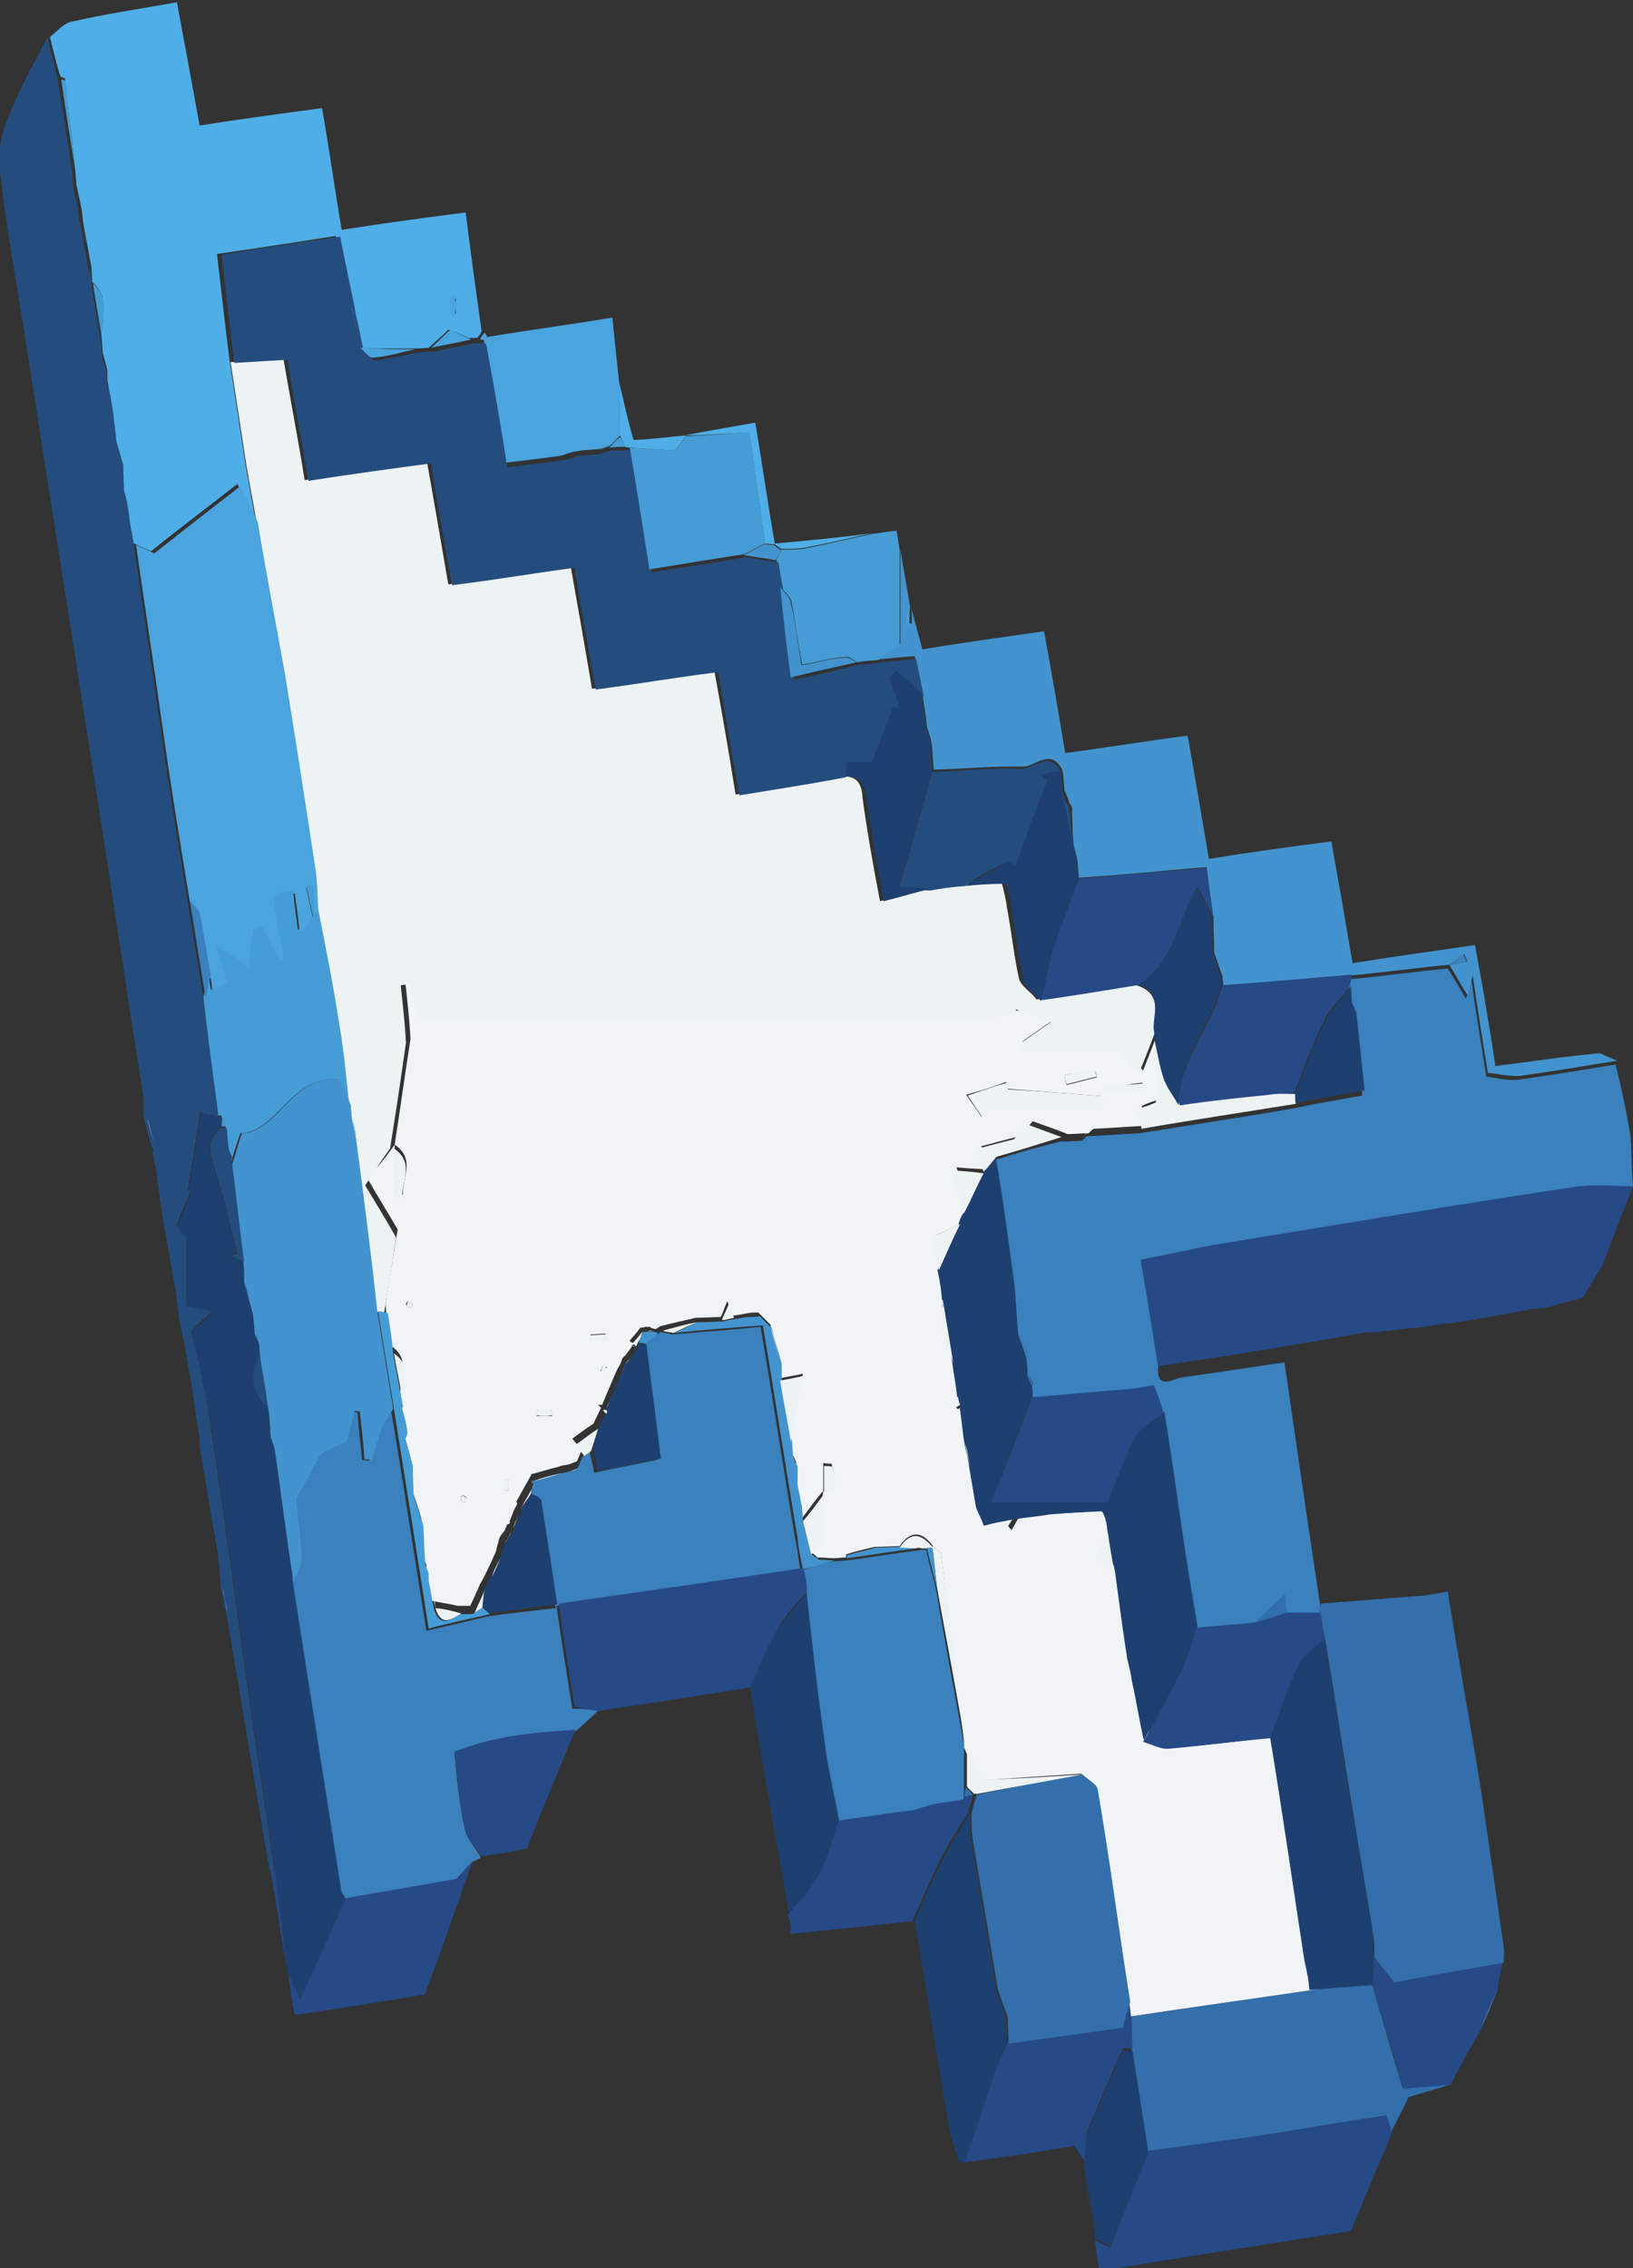 <?xml version="1.0" encoding="utf-8"?>
<!-- Generator: Adobe Illustrator 24.1.0, SVG Export Plug-In . SVG Version: 6.00 Build 0)  -->
<svg version="1.1" id="Layer_1" xmlns="http://www.w3.org/2000/svg" xmlns:xlink="http://www.w3.org/1999/xlink" x="0px" y="0px"
	 viewBox="0 0 216 300" style="enable-background:new 0 0 216 300;" xml:space="preserve">
<rect x="0" y="0" width="216" height="300" fill="#333333" stroke="none"/>
<style type="text/css">
	.st0{fill:#3A81BD;}
	.st1{fill:#4FAEE7;}
	.st2{fill:#244D7E;}
	.st3{fill:#4394CE;}
	.st4{fill:#264A86;}
	.st5{fill:#4AA4DE;}
	.st6{fill:#469DD6;}
	.st7{fill:#1E4070;}
	.st8{fill:#326FAB;}
	.st9{fill:#EDF2F3;}
	.st10{fill:#F1F4F6;}
</style>
<path class="st0" d="M215.7,150.4c0.1,2.1,0.1,4.3,0.3,6.6c-2.6,0-5.3-0.3-7.8,0.1c-16,2.4-31.9,5.1-47.9,7.7
	c-3.1,0.6-6.1,1.1-9.4,1.9c0.9,5.1,1.6,9.7,2.3,14.1c-0.3,3.1,2,1.6,3,1.4c4.4-0.6,8.8-1.3,13.7-2c1.6,11,3.1,21.4,4.7,32
	c0,0.4,0,0.9-0.1,1.3c-1.4,0-2.8,0-4.3,0c-0.1-0.9-0.3-1.7-0.4-2.4c-1.6,1.4-2.7,2.6-4,3.7c-2.6,0.3-5.1,0.4-7.7,0.7
	c-0.7-4.1-1.4-8.3-2-12.4c-0.9-5.3-1.6-10.6-2.4-16c-0.3-1.1-0.7-2.3-1-3.7c-1.7,0.1-2.8,0.4-4.1,0.6c-4,0.4-8,0.7-12,1
	c0-0.4-0.1-1-0.1-1.4c-0.1-0.4-0.3-1-0.6-1.4c0-0.7,0-1.4-0.1-2.1c-0.4-1-0.7-2-1.1-3.1c-0.3-2.7-0.3-5.4-0.7-8
	c-0.7-5.3-1.6-10.4-2.3-15.6c2.8-0.9,5.7-1.7,8.5-2.4c1,0,1.9-0.1,2.8-0.1c0.3-0.1,0.4-0.3,0.7-0.6c2.3-0.1,4.7-0.3,7-0.4
	c6.8-1.1,13.5-2.1,20.4-3.3c2.8-0.6,5.7-1.1,9.1-1.7c-0.4-3.6-0.7-6.9-1.1-10.3c-0.1-0.4-0.4-1-0.6-1.4c0-0.7-0.1-1.4-0.1-2.1
	c0.1-0.6,0.1-1,0.3-1.6c4.3-0.4,8.5-1,12.8-1.4l0,0c0.7,1.1,1.4,2.3,2.4,4c0.3-1.1,0.4-1.6,0.7-2.6c0.7,4.9,1.3,8.6,2,12.9
	c1.1,0.1,2.7,0.6,4.3,0.4c4.3-0.6,8.5-1.3,12.8-2l0,0C214.4,143.7,215.1,147,215.7,150.4z"/>
<path class="st1" d="M6.6,4.9c0.9-0.7,1.7-1.7,2.7-2c4.4-1,9-1.7,14.1-2.6c1,5.4,2,10.7,3,16.3c5.7-0.9,11-1.6,16.2-2.3
	c1,5.7,1.7,10.9,2.6,16.1c5.7-0.9,11-1.6,16.4-2.3c0.7,5.7,1.4,10.7,2.1,15.7c-0.1,0.3-0.3,0.6-0.6,0.9c-0.4,0-0.9,0-1.1,0
	c-0.9-0.4-1.9-0.9-2.7-1.1c-0.9,0.9-1.7,1.6-2.6,2.4c-0.4,0-1.1,0.1-1.9,0.1c-2.4,0-4.8,0-7.3,0c-0.1-1-0.4-2-0.6-2.9
	c-0.1-1-0.4-1.9-0.6-2.9c-0.6-2.9-1.1-5.7-1.9-9.1c-5.4,0.9-10.4,1.6-15.7,2.4c0.6,5.1,1.1,9.7,1.7,14.3c0.7,4.6,1.4,9.1,2.1,13.7
	c-0.1,0.3-0.4,0.6,0,0c-0.1,0.7-0.1,0.4,0,0c0.4,2.4,0.9,4.9,1.3,7.3c-0.7-1.3-1.3-2.6-2.4-4.9c-3.8,3-7.7,5.9-11.4,8.9
	c-0.9-0.4-1.7-0.7-2.4-1.1c-0.1-1.1-0.4-2.4-0.6-3.6c-0.3-1.1-0.6-2.4-0.7-3.6c0-1.1-0.1-2.3-0.1-3.3c-0.3-1-0.6-2.1-0.9-3.1
	c-0.1-1.1-0.3-2.4-0.4-3.6c-0.3-1.4-0.4-2.9-0.7-4.3c0-0.4,0-0.9,0-1.3c-0.1-0.7-0.4-1.4-0.6-2.3c0-0.4-0.1-0.9-0.1-1.4
	c-0.4-2.6,1.4-5.7-1.3-8c0-0.7-0.1-1.3-0.1-2c-0.4-2-0.7-3.9-1.1-5.9c-0.1-0.7-0.1-1.4-0.3-2.1c-0.1-1-0.4-1.9-0.6-2.9
	c0-0.4-0.1-1-0.1-1.4c-0.4-4.1-1-8.4-1.4-12.6c0-0.1-0.4-0.1-0.6-0.3C7.5,8.7,7.1,6.8,6.6,4.9z M59.6,41.5c0.3,0,0.4,0,0.7,0
	c0-0.7,0-1.3,0-2c-0.3,0-0.4,0-0.7,0C59.6,40.2,59.6,40.8,59.6,41.5z"/>
<path class="st2" d="M15,54.8c0.1,1.1,0.3,2.4,0.4,3.6c0.3,1,0.6,2.1,0.9,3.1c0,1.1,0.1,2.3,0.1,3.3c0.3,1.1,0.6,2.4,0.7,3.6
	c0.1,1.1,0.4,2.4,0.6,3.6c1.1,7.9,2.3,15.6,3.4,23.4c1.1,7.9,2.4,15.8,3.7,23.7c0.7,4.3,1.4,8.6,2.1,12.9c0.7,5.3,1.4,10.4,2,15.7
	c-0.7-0.1-1.6-0.3-2.4-0.6c-0.6,3.6-1.1,7-1.7,10.3c0.1,0,0.3,0,0.4,0.1c-0.6,1.6-1.3,3-1.9,4.6c0.9,1,1.4,1.7,1.4,1.7
	c0,3.6,0,6.3,0,8.9c1.3,0.3,2.1,0.4,3.4,0.7c-1.1,1-1.9,1.7-2.8,2.7c0.9,3.9,1.9,7.7,2.4,11.6c1.6,10.3,3,20.7,4.4,31
	c0.4,2.6,0.7,5.1,1.1,7.7c1,7,2.1,14.1,3.1,21.1c-0.1,0-0.3,0-0.6,0c-2-11.4-3.8-22.8-5.8-34.3c-0.3-1.1-0.4-2.1-0.7-3.3
	c-0.1-1.6-0.3-3.1-0.4-4.7c-0.9-4.6-1.6-9.3-2.4-13.9c0-0.3,0-0.7,0-1c-0.4-2.4-0.7-4.9-1.1-7.3c-0.3-1.7-0.6-3.6-0.9-5.3
	c-0.3-1-0.4-2.1-0.7-3.1c-0.1-1.1-0.3-2.4-0.4-3.6c-0.6-3.1-1.1-6.3-1.7-9.4c-0.1-0.9-0.3-1.9-0.4-2.7c-0.1-1-0.3-2-0.4-3
	c-0.1-1.1-0.4-2.3-0.6-3.4c0-0.1,0.1-0.3,0.1-0.3c0-0.1-0.1-0.4-0.3-0.6l0,0c-0.3-1.3-0.7-2.6-1-3.9c0-1,0-2-0.1-3.1
	c-2.3-14.4-4.4-28.8-6.7-43.3c-3-19.4-6.1-38.7-9.1-58.1c-1.1-6.9-2.4-13.9-3.1-20.7c-0.3-2.1,0.1-4.7,1-6.7
	c1.4-3.7,3.4-7.3,5.3-10.9c0.4,1.9,0.9,3.7,1.3,5.4c0.7,4.3,1.4,8.6,2,12.9c0,0.4,0.1,1,0.1,1.4c0.1,1,0.4,1.9,0.6,2.9
	c0.1,0.7,0.1,1.4,0.3,2.1c0.4,2,0.7,3.9,1.1,5.9c0.4,0.7,0.4,1.4,0.4,2.1c0.4,2.7,0.9,5.3,1.3,8c0,0.4,0.1,0.9,0.1,1.4
	c0.1,0.7,0.4,1.4,0.6,2.3c0,0.4,0,0.9,0,1.3C14.6,51.9,14.8,53.3,15,54.8z"/>
<path class="st3" d="M213.9,140.3c-4.3,0.7-8.5,1.4-12.8,2c-1.6,0.1-3.1-0.3-4.3-0.4c-0.7-4.3-1.3-8.1-2-12.9
	c-0.3,1-0.4,1.6-0.7,2.6c-1.1-1.7-1.7-2.9-2.4-4c0.9-0.1,1.7-0.3,2.4-0.4c-0.1-0.3-0.3-0.7-0.4-1c-0.7,0.4-1.4,1-2,1.4
	c-4.3,0.4-8.5,1-12.8,1.4c-5.7,0.4-11.4,0.9-17.1,1.4c0-0.4-0.1-0.9-0.1-1.3c-0.4-1-0.7-2.1-1.1-3.1c0-1.6-0.1-3.1-0.1-4.7
	c-0.3-2-0.6-4.1-0.9-6.6c-1.9,0.1-3.4,0.3-4.8,0.4c-4,0.4-8,0.7-12.1,1c-0.1-1-0.1-1.9-0.3-2.9c-0.1-0.4-0.3-1-0.4-1.4
	c0-0.4-0.1-1-0.1-1.4c0-1.3-0.1-2.4-0.1-3.7c-0.1-0.1-0.3-0.4-0.4-0.6c-0.1-0.6-0.4-1-0.6-1.6c-0.1-0.9-0.1-1.9-0.3-2.7
	c-1.6-3-3.6-0.3-5.3-0.4c-3.8-0.1-7.7,0.3-11.7,0.4c-0.1-1.1-0.1-2.4-0.3-3.6c-0.1-0.7-0.4-1.4-0.6-2.1c-0.1-1.4-0.4-2.9-0.6-4.3
	c-0.3-1.7-0.7-3.3-1-5c-2,0.1-3.4,0.3-4.7,0.4c0.9-0.7,1.7-1.3,2.8-2.1c0-4,0-8.1,0-12.4c0.4,2.6,0.9,5.1,1.3,7.7
	c-0.1,0.7-0.3,1.3-0.4,2c0.1,0,0.4,0,0.6,0.1c0-0.6,0-1.3,0-1.9c0.4,1.7,0.9,3.3,1.4,5.3c5.3-0.9,10.5-1.6,16.1-2.4
	c1,5.4,1.9,10.7,2.8,16.1c5.4-0.7,10.8-1.6,16.2-2.3c1,5.7,1.9,10.9,2.8,16.3c5.6-0.9,10.7-1.6,16.2-2.3c1,5.6,1.9,10.7,2.8,16.1
	c5.6-0.9,10.7-1.6,16.2-2.4c1,5.4,1.9,10.6,2.7,16c4.8-0.6,9.4-1.3,13.8-1.7C212.3,139.6,213.2,140,213.9,140.3z"/>
<path class="st4" d="M153.2,180.7c-0.7-4.4-1.4-9-2.3-14.1c3.3-0.6,6.3-1.3,9.4-1.9c16-2.6,31.9-5.3,47.9-7.7
	c2.6-0.4,5.3-0.1,7.8-0.1c-1.3,3.4-2.7,6.9-4,10.3v0.1c-1,1.6-1.9,3.1-2.7,4.4c-1.9,0.4-3.4,0.9-5,1.3c-0.4,0-0.9,0.1-1.4,0.1
	c-3.8,0.7-7.7,1.4-11.5,2V175c-1.7,0.3-3.3,0.6-5,0.7c-1.1,0.1-2.3,0.3-3.4,0.4c-1.1,0.1-2.3,0.1-3.4,0.3
	C170.9,178,162,179.4,153.2,180.7z"/>
<path class="st5" d="M64.3,44.6c5.3-0.9,10.7-1.6,16.7-2.6c0.3,3,0.6,5.9,0.9,8.6c0,2.3,0.1,4.6,0.1,7c-0.4,0.4-0.9,1-1.4,1.4l0,0
	c-0.4,0.1-0.9,0.3-1.4,0.4c-1,0.1-2,0.1-3,0.3c-0.7,0.1-1.4,0.4-2.1,0.6c-2.3,0.3-4.6,0.6-7.3,0.9c-1-5.6-2-10.9-2.8-16.3
	C64,44.9,64.2,44.8,64.3,44.6z"/>
<path class="st6" d="M119,72.8c0,4.1,0,8.4,0,12.4c-1.1,0.9-2,1.4-2.8,2.1c-1,0.1-1.9,0.1-2.8,0.3c-0.6-0.3-1.1-0.9-1.7-0.7
	c-1.7,0.1-3.3,0.6-5.6,1c-0.6-3.1-0.9-5.7-1.4-8.3c-0.1-0.7-1-1.3-1.4-2c-0.1-1.1-0.4-2.4-0.6-3.6c0.3-0.4,0.4-0.9,0.7-1.3
	c1,0,1.9,0,2.8-0.1c3.1-0.6,6.3-1.4,9.3-2c0.9-0.1,1.9-0.3,3.1-0.4C118.7,71.1,118.9,71.9,119,72.8z"/>
<path class="st1" d="M90.5,57.6c3-0.6,6.1-1.1,9.4-1.7c1,5.9,1.7,11,2.6,16.1l0,0c-0.4,0-0.9-0.1-1.3-0.1c-0.7-4.9-1.4-9.7-2.1-14.7
	C95.9,57.3,93.2,57.6,90.5,57.6L90.5,57.6z"/>
<path class="st1" d="M82,57.6c0-2.3-0.1-4.6-0.1-7c0.6,2.4,1.1,4.9,1.9,7.6c2.3-0.1,4.6-0.4,6.8-0.6l0.1,0.1
	c-0.6,0.9-1.3,1.6-1.4,1.9c-2.4-0.1-4.1-0.3-6-0.4c-0.1,0-0.3,0-0.6-0.1C82.4,58.5,82.3,58.1,82,57.6z"/>
<path class="st1" d="M115.4,70.5c-3.1,0.7-6.1,1.4-9.3,2c-0.9,0.1-1.9,0.1-2.8,0.1c-0.3-0.3-0.6-0.4-0.9-0.7l0,0
	C106.8,71.5,111.2,71.1,115.4,70.5z"/>
<path class="st3" d="M215.7,150.4c-0.7-3.4-1.3-6.7-2-10.1C214.4,143.7,215.1,147,215.7,150.4z"/>
<path class="st5" d="M63.5,44.9c0.1-0.3,0.3-0.6,0.6-0.9c0.1,0.1,0.3,0.3,0.3,0.6c-0.1,0.1-0.3,0.3-0.4,0.4
	C63.8,44.9,63.6,44.9,63.5,44.9z"/>
<path class="st0" d="M79.1,226.3c-1,0.9-2,1.9-3,2.7c-5.6,0.1-11,0.9-16,2.9c0.4,3.9,0.7,7,1.4,10.1c0.3,1.3,1.4,2.4,2.1,3.7
	c-0.4,0.3-0.9,0.4-1.3,0.7c-0.9,1-1.7,1.9-2.1,2.3c-5.3,0.9-10,1.7-14.7,2.6c-0.1-0.4-0.6-0.9-0.6-1.3c-2.1-13.6-4.3-27.3-6.4-40.8
	c0.4-1,1.1-2,1.1-2.9c-0.1-2.9-0.4-5.9-0.7-8c1.3-2.4,2.1-4,3.1-5.7c1.3-0.6,2.4-1.3,3.6-1.9c0.4-1.6,0.7-2.7,1-4
	c0.3,0,0.4,0.1,0.7,0.1c0.1,2.1,0.4,4.1,0.6,6.3c0.3,0,0.7,0.1,1,0.1c0.4-1.4,0.9-3,1.4-4.4c0.3-0.9,0.9-1.6,1.4-2.4
	c1.6,9.4,3,18.8,4.7,29.3c3-0.7,5.6-1.3,8.1-1.9c2.7-0.4,5.6-0.7,9-1.1c-0.7-4.9-1.4-9.3-2.1-13.7c0-0.4-0.9-0.7-1.3-1
	c0.1-0.4,0.3-1,0.4-1.4l0.1-0.1l-0.3-0.6c1.3-0.3,2.4-0.7,3.7-1c0.4-0.1,0.9-0.1,1.3-0.3c0.4-0.1,0.7-0.3,1.1-0.4
	c0.3-0.6,0.4-1,0.7-1.6c0.3-0.3,0.6-0.4,0.9-0.7c0.1,0.9,0.4,1.7,0.6,2.9c2.7-0.6,5.3-1.1,8.3-1.7c-0.7-5.1-1.3-10.1-1.9-15.1
	c0.6-0.4,1.1-1,1.7-1.4c0.3-0.1,0.4-0.3,0.7-0.4c0.4,0.1,1,0.1,1.4,0.3c3.8-0.3,7.8-0.6,11.8-1c1.6,9.3,3,18.7,4.6,28.1
	c0.3,1.4,0.4,2.7,0.7,4.1c-10.7,1.6-21.2,3-32.3,4.7c0.7,4.9,1.4,9.1,2.1,13.6C77.3,226,78.3,226.1,79.1,226.3z"/>
<path class="st7" d="M38.7,209c2.1,13.6,4.3,27.3,6.4,40.8c0,0.4,0.4,0.9,0.6,1.3c-2,4.6-4.1,9.1-6,13.3c-0.4-1-1-2.1-1.6-3.3
	c-0.1-0.4-0.1-1-0.3-1.4c-0.4-4-1-8.1-1.4-12.1c-1-7-2.1-14.1-3.1-21.1c-0.4-2.6-0.7-5.1-1.1-7.7c-1.4-10.3-2.8-20.7-4.4-31
	c-0.6-3.9-1.6-7.7-2.4-11.6c1-1,1.7-1.6,2.8-2.7c-1.3-0.3-2.1-0.4-3.4-0.7c0-2.6,0-5.3,0-8.9c0,0-0.7-0.7-1.4-1.7
	c0.7-1.6,1.3-3,1.9-4.6c-0.1,0-0.3,0-0.4-0.1c0.6-3.4,1.1-6.7,1.7-10.3c1,0.1,1.7,0.3,2.4,0.6l0.3-0.1c0,0.4-0.1,1-0.1,1.4
	c-2.3,1.9-1.4,3.9-0.7,6c1.1,3.4,1.9,7,2.8,10.6c-0.3,0.1-0.7,0.3-1,0.4c0.6,0.3,1.3,0.6,1.9,0.7c0,0.9,0,1.7,0.1,2.7
	c0.4,1.3,0.7,2.6,1.1,3.9c0.1,1,0.1,1.9,0.3,2.9c0.1,0.4,0.3,1,0.6,1.4c0,0.4,0.1,1,0.1,1.4c-1.1,2.6-1.1,5.1,1.1,7.1
	c0.1,1.1,0.1,2.4,0.3,3.6c0.1,0.7,0.4,1.4,0.6,2.1C37.1,197.6,38,203.3,38.7,209z"/>
<path class="st8" d="M191.9,275.7c-1.9,0.6-3.7,1.1-5.6,1.7c-0.7,1.6-1.6,3.1-2.3,4.7c-0.3-0.7-0.4-1.4-0.7-2.3
	c-5.7,1-11.3,1.9-16.8,2.7c-4.8,0.7-9.7,1.4-14.7,2c-0.7-4.4-1.4-8.9-2.1-13.4c0-1.4,0-3-0.1-4.4c7.8-1.1,15.7-2.3,23.5-3.6
	c2.8-0.1,5.6-0.4,8.4-0.6c1.3,4.4,2.6,9,4,13.6C187.2,276.1,189.7,275.8,191.9,275.7z"/>
<path class="st4" d="M151.9,284.5c4.8-0.7,9.7-1.3,14.7-2c5.6-0.9,11-1.9,16.8-2.7c0.3,0.9,0.6,1.6,0.7,2.3c-1.7,4.3-3.6,8.4-5.4,13
	c-11.1,1.7-21.9,3.4-33.3,5.3c-0.3-1.7-0.4-2.9-0.6-4.1c0.6,0.3,1.3,0.6,2.1,1C148.5,292.8,150.2,288.7,151.9,284.5z"/>
<path class="st4" d="M79.1,226.3c-0.9-0.1-1.9-0.3-3.1-0.6c-0.7-4.3-1.4-8.7-2.1-13.6c11.1-1.6,21.8-3.1,32.3-4.7h0.1
	c0.1,1,0.4,2,0.6,2.9c-1.4,1.7-3.1,3.3-4.1,5.3c-1.4,2.4-2.4,5-3.6,7.6C92.5,224.3,85.8,225.3,79.1,226.3z"/>
<path class="st7" d="M127.6,286c-0.3,0-0.4,0-0.7-0.1c-0.4-1.3-0.9-2.7-1.3-4c-1.6-9.3-3-18.6-4.6-27.8c1.1-2.7,2.3-5.4,3.6-8
	c1.1-2.1,2.4-4.3,3.7-6.3c0,1,0,2.1,0.1,3.1c1.1,6.7,2.3,13.6,3.4,20.3c0.4,1.3,0.9,2.4,1.3,3.7c0,1.1,0.1,2.3,0.1,3.4
	c-0.6,1.1-1.1,2.3-1.6,3.6C130.3,277.8,129,282,127.6,286z"/>
<path class="st7" d="M99.2,223.3c1.1-2.6,2.1-5.1,3.6-7.6c1.1-1.9,2.7-3.4,4.1-5.3c0.7,6.3,1.4,12.7,2.3,19c0.6,3.7,1.3,7.3,2,11
	c-1,2.6-1.6,5.3-2.8,7.7c-1,1.9-2.7,3.4-4,5.1C102.6,243.3,100.9,233.3,99.2,223.3z"/>
<path class="st4" d="M38.1,261.1c0.6,1.1,1.1,2.3,1.6,3.3c1.9-4.1,4-8.7,6-13.3c4.7-0.9,9.3-1.6,14.7-2.6c0.4-0.4,1.3-1.4,2.1-2.3
	c-2.1,5.9-4.1,11.7-6.3,17.6c-6,1-11.4,1.9-17.2,2.7C38.5,264.5,38.4,262.8,38.1,261.1z"/>
<path class="st4" d="M127.6,286c1.4-4.1,2.7-8.1,4.1-12.3c0.4-1.1,1.1-2.3,1.6-3.6c5.1-0.7,10.1-1.4,15.1-2.1c0.4-1.4,0.7-2.4,1-3.4
	c0.1,0.7,0.1,1.3,0.3,2c0,1.4,0,3,0.1,4.4c-0.4,0-1.3-0.3-1.3,0c-1.7,3.7-3.3,7.6-4.8,11.1c-0.1,1.3-0.1,2.6-0.3,3.7
	c-0.4-0.7-0.9-1.3-1.3-2C137.1,284.7,132.3,285.4,127.6,286z"/>
<path class="st4" d="M104.2,253.3c1.4-1.7,3-3.3,4-5.1c1.3-2.4,2-5.1,2.8-7.7c3.3-0.4,6.7-0.9,10-1.4c0.7-0.3,1.4-0.4,2.1-0.7
	c1.4-0.3,2.8-0.4,4.3-0.7c0.4-0.1,0.7-0.1,1.1-0.3l0.1-0.1l0.1,0.1c-0.3,0.9-0.4,1.6-0.7,2.4c-1.3,2.1-2.6,4.1-3.7,6.3
	c-1.3,2.6-2.4,5.3-3.6,8c-5.3,0.6-10.5,1.1-16.2,1.7C104.8,255.1,104.5,254.1,104.2,253.3z"/>
<path class="st4" d="M63.6,245.5c-0.7-1.3-1.9-2.3-2.1-3.7c-0.7-3.1-0.9-6.3-1.4-10.1c5-2,10.4-2.6,16-2.9
	c-2.1,5.1-4.3,10.3-6.4,15.7C67.5,245,65.6,245.3,63.6,245.5z"/>
<path class="st4" d="M191.9,275.7c-2.3,0.3-4.6,0.4-6.3,0.6c-1.3-4.7-2.7-9.1-4-13.6c0-1.3,0.1-2.6,0.1-3.9c0.7,1,1.4,1.9,2.6,3.3
	c4.7-0.9,9.5-1.7,14.5-2.6c-0.3,1.3-0.6,2.4-0.7,3.7v0.1c-0.7,1.6-1.4,3.3-2.1,4.9C194.6,270.7,193.2,273.1,191.9,275.7z"/>
<path class="st7" d="M143.4,286.1c0.1-1.1,0.1-2.4,0.3-3.7c1.6-3.6,3.1-7.4,4.8-11.1c0-0.1,0.9,0,1.3,0c0.7,4.4,1.4,8.9,2.1,13.4
	c-1.7,4.1-3.3,8.3-5,12.4c-0.9-0.4-1.4-0.7-2.1-1c0-0.7-0.1-1.3-0.1-2c-0.3-2-0.7-3.9-1-5.9C143.5,287.5,143.4,286.8,143.4,286.1z"
	/>
<path class="st4" d="M36.4,247.5c0.4,4,1,8.1,1.4,12.1c-0.7-4-1.3-8.1-2-12.1C36.1,247.5,36.3,247.5,36.4,247.5z"/>
<path class="st9" d="M195.9,268.2c0.7-1.6,1.4-3.3,2.1-4.9C197.3,265,196.6,266.7,195.9,268.2z"/>
<path class="st4" d="M143.5,288.2c0.3,2,0.7,3.9,1,5.9C144.2,292.2,143.9,290.2,143.5,288.2z"/>
<path class="st4" d="M125.6,281.8c0.4,1.3,0.9,2.7,1.3,4C126.4,284.5,126,283.2,125.6,281.8z"/>
<path class="st9" d="M19.5,147.9c0.3,1.3,0.7,2.6,1,3.9C20.2,150.4,19.7,149.2,19.5,147.9z"/>
<path class="st9" d="M29.4,210c0.3,1.1,0.4,2.1,0.7,3.3C29.9,212.1,29.6,211.1,29.4,210z"/>
<path class="st10" d="M149.6,266.7c-0.1-0.7-0.1-1.3-0.3-2c-1.4-9.4-2.7-18.7-4.3-28.1c-0.1-0.7-1.3-1.3-2-2
	c-4.6,0.3-9.3,0.6-13.5,0.9c-0.7-1.6-1.4-3-2-4.4c0-0.3,0-0.6,0-0.9c-1-8.1-2-16.4-3-24.6c0-0.4-0.7-0.7-1.1-1.1c-1.4-2-3-2.1-4.4,0
	c-1.1,0-2.1,0.1-3.3,0.1c-1.3,0.3-2.6,0.6-3.8,1c0,0.1,0,0.3,0,0.4c-0.6,0-1,0.1-1.6,0.1c-0.7,0-1.4-0.1-2.1-0.1
	c-0.3-0.3-0.6-0.4-0.9-0.7h-0.1c3-2.1,1.1-5.3,1.7-8c2.4-1,1.3-2.4,1.1-3.7c-0.4,0-0.7,0-1.1-0.1c0,1.3,0,2.4,0,3.7
	c-1,1.1-1.9,2.4-2.8,3.6c0-0.6-0.1-1.3-0.1-1.9c-0.3-1-0.4-2.1-0.7-3.1c0-0.9,0-1.6,0-2.4c-0.1-0.4-0.3-0.7-0.6-1.1
	c0-0.6-0.1-1.3-0.1-1.9c0.4-2.9,1-5.6,1.6-8.7c-1.4,0.3-2.1,0.4-3,0.6c0-0.9,0-1.7,0-2.4c-0.4-1.6-0.9-3.1-1.3-4.7
	c-0.6-0.6-1-1-1.6-1.6c-0.4,0-0.9,0-1.4,0.1c-0.7,0.1-1.4,0.3-2,0.3c-0.1-0.4-0.3-0.9-0.7-1.9c-0.6,1.4-0.7,1.9-0.9,2.1
	c-1.1,0-2.1,0.1-3.3,0.1c-1.6,0.4-3.1,0.7-4.6,1.1c-0.3,0.1-0.4,0.3-0.7,0.4c-0.3-0.1-0.6-0.1-0.7-0.3c-0.3,0-0.4,0-0.7,0
	c-0.1,0.1-0.3,0.1-0.6,0.1c-0.4,0.6-0.9,1.1-1.4,1.7c0.1,0.3,0.3,0.3,0.6,0.3c-0.3,0.4-0.6,1-1,1.4c-0.1,0.3-0.4,0.4-0.6,0.7l0,0
	c-0.1,0.4-0.3,0.9-0.6,1.3c-0.6,1.3-1.1,2.6-1.6,3.7c-0.1,0.3-0.3,0.7-0.4,1v0.1c-0.1,0-0.4,0-0.6,0c0.1,0.1,0.3,0.3,0.4,0.4
	c-0.3,0.7-0.7,1.4-1,2.1c-0.9,0.6-1.9,1.3-2.8,2c0.6,0.7,0.9,1.1,1.3,1.4c-0.3,0.6-0.4,1-0.7,1.6c-0.4,0.1-0.7,0.3-1.1,0.4
	c-0.4,0.1-0.9,0.1-1.3,0.3c-1.3,0.3-2.4,0.7-3.7,1l0.1,0.1l-0.1,0.1c-0.6,1.1-1.3,2.3-1.9,3.4c0,0.1,0.1,0.1,0.1,0.3
	c0,0.1-0.1,0.3-0.3,0.6c-0.3,0.6-0.4,1.1-0.7,1.7c0.1,0.3,0,0.4-0.3,0.4c-0.1,0.3-0.3,0.6-0.4,1v-0.1c-0.3,0.4-0.6,0.7-0.7,1.1
	c-0.1,0.6-0.3,1-0.4,1.6c-0.4,0.9-0.7,1.6-1.1,2.4c-0.3,0.6-0.6,1.3-1,1.9c-0.4,1-0.9,2-1.3,2.9c-0.6,0-1.1,0-1.7,0
	c-1.1-0.3-2.3-0.4-3.4-0.7l0,0c-0.3-1.3-0.4-2.4-0.7-3.7c0-0.3,0-0.7,0-1c-0.1-0.3-0.3-0.7-0.4-1c-0.1-1.7-0.1-3.6-0.3-5.3
	c-0.4-1.3-0.9-2.7-1.3-4c0-1.3-0.1-2.6-0.1-3.9c-0.3-1.1-0.6-2.1-0.9-3.3c0-0.1-0.1-0.3-0.1-0.3c0-0.3,0.1-0.4,0.3-0.7
	c-0.3-1.1-0.6-2.1-0.7-3.3l0.1-0.3c-0.4-2.3,1.6-5-1.3-6.9c-0.3-1.9-0.6-3.7-0.7-5.4c0.4-3,1-6.1,1.6-10c-1-1.7-2.6-4.3-4.1-6.9
	c1.7-1.4,2.7-2.9,3.7-4.3c0,2.3,0,4.4,0,6.7c0.4,0,0.7,0,1.1-0.1c-0.1-2.3,1.7-4.7-1.1-6.6c0.7-4.4,1.3-8.9,2.1-14
	c-0.1-2-0.4-4.9-0.7-7.6c0.4,0,0.7-0.1,1.1-0.1c0.3,1.3,0.6,2.6,1,4.3c1.6,0.1,3,0.3,4.6,0.3c22.8,0,45.6,0,68.4,0
	c2.1,0,4.1-0.4,6.3-0.7c0-0.1,0-0.4,0-0.6c1.4,0.6,2.8,1.1,4.6,1.7c-1.9,1.3-3,2.1-4.3,3c0.1,0.3,0.3,0.6,0.3,0.9c4.3,0,8.7,0,13,0
	c0.9,1,1.6,1.9,2.6,3c0.9-2.3,1.6-4.1,2.3-5.9c0,0.4,0,1,0.1,1.4c0,2.7,0,5.4,0,8.3c-0.6,0.1-1.6,0.4-2.6,0.9c0.3,1,0.4,1.9,0.7,2.6
	c-2.3,0.1-4.7,0.3-7,0.4c-0.3,0.1-0.4,0.3-0.7,0.6c-1,0-1.9,0.1-2.8,0.1c-1.4-0.6-3-1.1-4.6-1.7c-0.7,0.9-1.4,1.6-1.7,2
	c-1.9,0.4-3.4,0.9-5.1,1.3c0.4,1.3,0.7,2.1,1.1,3v0.1c-1.1-0.1-2.4-0.1-4.4-0.3c0.9,2.3,1.3,4,1.9,5.7c-0.1,0.4-0.3,1-0.6,1.4
	c-1.3,0.6-2.7,1.3-4,1.9c0.4,1.9,0.7,3,1.1,4.3c0.1,1.3,0.3,2.6,0.6,3.9c-0.1,0.1-0.1,0.3-0.3,0.4c0.1,0.1,0.3,0.1,0.4,0.3l0,0
	c0,1.3-0.3,2.6,0,3.9c0.3,1.4,0.9,2.7,1.4,4.1c0.1,1.4,0.4,2.9,0.6,4.3c-0.4,0.4-0.9,0.9-1.3,1.4c0.1,0.1,0.3,0.3,0.4,0.4
	c0.4-0.3,0.7-0.4,1.1-0.7c0.3,1.7,0.4,3.4,0.7,5.1c0.1,1,0.4,2,0.6,3c0.3,1.7,0.6,3.6,0.9,5.3c0.3,0.9,0.7,1.6,1,2.4
	c0.6-0.1,1.1-0.3,1.7-0.4c0.3,0.3,0.6,0.7,1.1,1.3c0.4-0.7,0.7-1.3,1-1.7c1.7-0.3,3.3-0.4,5-0.7c2.3-0.1,4.6-0.3,6.7-0.4
	c0.1,0,0.3,0,0.3,0.3c-0.1,0.3-0.3,0.7-0.6,1.3c0.6-0.4,0.7-0.6,0.9-0.6c0.1,0.6,0.1,1.1,0.3,1.7c-0.6,1-1,2-1.7,3.4
	c0.9,0.7,1.7,1.4,2.7,2.3c0.6,3.9,1.1,7.6,1.6,11.4c0.1,1,0.4,2,0.6,2.9c0.6,2.6,1,5.3,1.6,7.9c1.1,0.3,2.3,1,3.3,0.9
	c4.6-0.3,9-0.9,13.5-1.4c1.6,9.7,3,19.4,4.6,29.3c0.1,0.7,0.3,1.4,0.4,2c0.1,0.7,0.1,1.4,0.3,2.1
	C165.4,264.4,157.6,265.5,149.6,266.7z M146.1,145c-4.3-0.3-8.7-0.7-13-1c0-0.3,0-0.6,0-0.9c-1.6,0.6-3.1,1.1-5.3,1.7
	c0.9,1.3,1.4,2,2,2.9c0.1-0.3,0.3-0.6,0.3-0.9c5.1,0,10.3,0,15.5,0c0.1-0.6,0.1-1.3,0.3-3.3c0,0.3,0,0.4,0,0.7c1.7,0,3.4,0,5.3,0
	c0-0.3,0-0.7-0.1-1C149.5,143.4,147.8,143.4,146.1,145z M140.8,142.2c0.1,0.4,0.1,0.9,0.3,1.3c1.3-0.3,2.7-0.7,4-1
	c-0.1-0.3-0.1-0.6-0.3-0.9C143.5,141.7,142.1,141.9,140.8,142.2z M80.1,177.3c0-0.3,0-0.6,0-0.9c-0.7,0-1.3,0.1-2,0.1
	c0,0.3,0,0.4,0,0.7C78.8,177.3,79.4,177.3,80.1,177.3z M71,186.6c0,0.3,0,0.4,0,0.7c0.7,0,1.3,0,2,0c0-0.3,0-0.4,0-0.7
	C72.3,186.6,71.6,186.6,71,186.6z M66.7,197.1c0.1,0,0.4,0,0.6,0c0-0.4,0-1,0-1.4c-0.1,0-0.4,0-0.6,0
	C66.7,196.3,66.7,196.7,66.7,197.1z M79.7,180.7c-0.1,0.1-0.1,0.4-0.3,0.6c0.1,0.1,0.4,0.3,0.6,0.1c0.1,0,0.1-0.3,0.3-0.6
	C80,180.9,79.8,180.9,79.7,180.7z M61.8,198.1c-0.1-0.1-0.4-0.3-0.6-0.3s-0.1,0.3-0.3,0.6c0.1,0.1,0.4,0.3,0.6,0.3
	C61.6,198.6,61.6,198.3,61.8,198.1z M54.4,173c0.1-0.1,0.3-0.4,0.1-0.6c0-0.1-0.3-0.1-0.6-0.3c-0.1,0.1-0.3,0.4-0.1,0.6
	S54.2,172.9,54.4,173z"/>
<path class="st8" d="M195.9,236.8c1,6.9,2,13.7,3,20.7c0.1,0.7,0,1.4,0,2.1c-5,0.9-9.8,1.7-14.5,2.6c-1.1-1.4-1.9-2.3-2.6-3.3
	c0-0.9,0-1.9-0.1-2.7c-0.3-1.4-0.6-2.9-0.7-4.3c-0.7-4-1.4-8.1-2-12.1c-1.3-7.6-2.4-15.3-3.7-22.8c-0.3-1.1-0.4-2.3-0.7-3.6
	c0-0.4,0-0.9,0.1-1.3c4.3-0.3,8.5-0.7,13-1c1.1-0.1,2.3-0.3,3.8-0.6C192.9,219.4,194.5,228.1,195.9,236.8z"/>
<path class="st7" d="M146.5,202.6c-0.1-0.6-0.1-1.1-0.3-1.7c-0.1-0.3-0.1-0.4-0.3-0.7c0-0.1-0.1-0.3-0.3-0.3
	c-2.3,0.1-4.6,0.3-6.7,0.4c-1.7,0.3-3.3,0.4-5,0.7c-0.7,0.1-1.4,0.3-2.1,0.4c-0.6,0.1-1.1,0.3-1.7,0.4c-0.3-0.9-0.7-1.6-1-2.4
	c-0.3-1.7-0.6-3.6-0.9-5.3c-0.1-1-0.4-2-0.6-3c-0.3-1.7-0.4-3.4-0.7-5.1c-0.1-0.4-0.1-0.7-0.3-1.1c-0.1-1.4-0.4-2.9-0.6-4.3
	c-0.4-2.7-0.9-5.3-1.3-8l0,0c0-0.1-0.1-0.4-0.1-0.7c-0.1-1.3-0.3-2.6-0.6-3.9c1-2,1.9-4.1,2.8-6.1c0.1-0.4,0.3-1,0.6-1.4
	c0.9-1.7,1.7-3.6,2.6-5.3V155c0.6-0.7,1.1-1.4,1.7-2c0.9,5.1,1.6,10.4,2.3,15.6c0.4,2.7,0.4,5.4,0.7,8c0.4,1,0.7,2,1.1,3.1
	c0,0.7,0,1.4,0.1,2.1c0.1,0.4,0.3,1,0.6,1.4c0,0.4,0.1,1,0.1,1.4c-1.9,4.6-3.6,9.3-5.4,13.9c4.8,0,10,0,15.4,0
	c1.3-3.1,2.3-6,3.7-8.7c0.7-1.3,2.4-2,3.7-3.1c0.9,5.3,1.6,10.6,2.4,16c0.6,4.1,1.3,8.3,2,12.4c-0.6,1.7-0.9,3.4-1.7,5
	c-1.7,3.4-3.6,6.7-5.4,10.1c-0.6-2.6-1-5.3-1.6-7.9c-0.1-1-0.4-2-0.6-2.9c-0.6-3.9-1.1-7.6-1.6-11.4
	C147.2,206.4,146.8,204.6,146.5,202.6z"/>
<path class="st4" d="M151.2,230.4c1.9-3.4,3.7-6.7,5.4-10.1c0.7-1.6,1.1-3.3,1.7-5c2.6-0.3,5.1-0.4,7.7-0.7c1.4-0.4,2.8-0.9,4.3-1.3
	c1.4,0,2.8,0,4.3,0c0.3,1.1,0.4,2.3,0.7,3.6c-1.1,1.1-2.7,2-3.4,3.3c-1.6,3.1-2.6,6.4-3.8,9.7c-4.6,0.4-9,1-13.5,1.4
	C153.5,231.4,152.3,230.7,151.2,230.4z"/>
<path class="st4" d="M161.7,130.3c5.7-0.4,11.4-0.9,17.1-1.4c-0.1,0.6-0.1,1-0.3,1.6c-1.1,1.6-2.7,2.9-3.4,4.6
	c-1.6,3.1-2.7,6.4-4,9.7c-1.1,0-2.3,0-3.4,0c-4,0.4-7.8,1-11.8,1.4C155.9,140.2,160.3,135.9,161.7,130.3z"/>
<path class="st4" d="M153.9,186.9c-1.3,1-2.8,1.7-3.7,3.1c-1.4,2.7-2.4,5.6-3.7,8.7c-5.3,0-10.5,0-15.4,0c1.9-4.7,3.7-9.3,5.4-13.9
	c4-0.3,8-0.7,12-1c1.3-0.1,2.6-0.3,4.1-0.6C153.2,184.6,153.6,185.7,153.9,186.9z"/>
<path class="st7" d="M171.3,144.7c1.3-3.3,2.4-6.6,4-9.7c0.9-1.7,2.3-3,3.4-4.6c0,0.7,0.1,1.4,0.1,2.1c0.1,0.4,0.4,1,0.6,1.4
	c0.4,3.4,0.7,6.7,1.1,10.3c-3.4,0.7-6.3,1.1-9.1,1.7C171.3,145.6,171.3,145.2,171.3,144.7z"/>
<path class="st9" d="M171.3,144.7c0,0.4,0,0.9,0.1,1.3c-6.8,1.1-13.5,2.1-20.4,3.3c-0.1-0.7-0.4-1.6-0.7-2.6c1.1-0.3,2-0.6,2.6-0.9
	c0-2.9,0-5.6,0-8.3c0.4,1.9,0.7,3.7,1.3,5.4c0.4,1.1,1.3,2.1,1.9,3.3c4-0.6,7.8-1,11.8-1.4C169,144.6,170.1,144.7,171.3,144.7z"/>
<path class="st9" d="M131.8,153c-0.6,0.7-1.1,1.4-1.7,2c-0.3-0.9-0.6-1.7-1.1-3c1.7-0.4,3.3-0.9,5.1-1.3c0.4-0.4,1-1.1,1.7-2
	c1.6,0.6,3,1.1,4.6,1.7C137.5,151.3,134.7,152.2,131.8,153z"/>
<path class="st8" d="M170.3,213.3c-1.4,0.4-2.8,0.9-4.3,1.3c1.3-1.1,2.4-2.3,4-3.7C170,211.7,170.1,212.4,170.3,213.3z"/>
<path class="st4" d="M136,179.7c-0.4-1-0.7-2-1.1-3.1C135.2,177.7,135.7,178.7,136,179.7z"/>
<path class="st4" d="M179.4,134c-0.1-0.4-0.4-1-0.6-1.4C179,133,179.1,133.6,179.4,134z"/>
<path class="st4" d="M136.7,183.3c-0.1-0.4-0.3-1-0.6-1.4C136.2,182.3,136.4,182.9,136.7,183.3z"/>
<path class="st9" d="M143.2,150.3c0.3-0.1,0.4-0.3,0.7-0.6C143.8,149.9,143.5,150.2,143.2,150.3z"/>
<path class="st9" d="M152.9,136.2c-0.7,1.9-1.4,3.7-2.3,5.9c-1-1.1-1.7-2.1-2.6-3c-4.3,0-8.7,0-13,0c-0.1-0.3-0.3-0.6-0.3-0.9
	c1.3-0.9,2.4-1.7,4.3-3c-1.7-0.7-3.1-1.1-4.6-1.7c0,0.1,0,0.4,0,0.6c-2.1,0.3-4.1,0.7-6.3,0.7c-22.8,0-45.6,0-68.4,0
	c-1.4,0-3-0.1-4.6-0.3c-0.4-1.7-0.7-3-1-4.3c-0.4,0-0.7,0.1-1.1,0.1c0.3,2.7,0.6,5.6,0.7,7.6c-0.7,5-1.4,9.6-2.1,14l0,0
	c-1,1.4-2,2.9-3.3,4.9c1.6,2.6,3.1,5.1,4.1,6.9c-0.6,4-1.1,7-1.6,10c-0.4-0.1-0.9-0.1-1.3-0.3c-1-7.6-2-15.3-2.8-22.8
	c-0.1-1-0.4-2-0.6-3c0-0.4-0.1-0.9-0.1-1.4c-0.4-3.6-0.7-7-1.3-10.6c-0.9-5.1-1.9-10.1-2.8-15.3c-0.1-1.9-0.1-3.9-0.4-5.7
	c-1.3-8.6-2.6-17-4-25.6c-1.1-6.7-2.4-13.4-3.6-20.1c-0.4-2.4-0.9-4.9-1.3-7.3l0,0c-0.7-4.6-1.4-9.1-2.1-13.7c2.3-0.1,4.4-0.3,7-0.4
	c0.9,5.3,1.9,10.4,2.8,16c5.7-0.9,10.8-1.6,16.2-2.3c1,5.6,1.9,10.9,2.8,16.1c5.7-0.9,10.8-1.6,16.2-2.3c1,5.6,1.9,10.7,2.8,16.1
	c5.4-0.7,10.7-1.4,16.2-2.3c1,5.4,1.9,10.7,2.8,16.3c4.8-0.9,9.5-1.7,14.1-2.4c2-0.1,2.6,1,2.7,2.9c0.6,4.4,1.4,8.9,2.3,13.6
	c2.4-0.6,4.3-1,6.1-1.6c1.6-0.1,3-0.3,4.6-0.6c1.7-0.1,3.4-0.3,5.4-0.3c0.3,1.3,0.6,2.4,0.7,3.4c0.6,3.1,0.9,6.3,1.6,9.4
	c0.3,1,1.6,1.7,2.3,2.7c4.3-0.7,8.5-1.4,12.8-2C153.9,131.2,152.5,134,152.9,136.2z M50.4,163.7c0,0.1,0,0.3,0,0.4
	C50.2,164,50.4,163.9,50.4,163.7z"/>
<path class="st2" d="M111.9,102.8c-4.6,0.9-9.3,1.6-14.1,2.4c-1-5.6-1.9-10.9-2.8-16.3c-5.6,0.7-10.8,1.6-16.2,2.3
	c-1-5.4-1.9-10.6-2.8-16.1c-5.3,0.7-10.5,1.6-16.2,2.3c-1-5.4-1.9-10.6-2.8-16.1c-5.3,0.7-10.5,1.4-16.2,2.3c-1-5.6-1.9-10.7-2.8-16
	c-2.6,0.1-4.8,0.3-7,0.4c-0.6-4.6-1.1-9.1-1.7-14.3c5.3-0.9,10.3-1.6,15.7-2.4c0.7,3.6,1.3,6.4,1.9,9.3c0.1,1,0.4,1.9,0.6,2.9
	s0.4,2,0.6,2.9c0.6,0.4,1.1,1.3,1.6,1.3c1.9-0.3,3.7-0.7,5.7-1.1c0.7,0,1.4-0.1,2.1-0.1c1.7-0.4,3.4-0.7,5.3-1.1c0.4,0,0.9,0,1.1,0
	c0.1,0,0.3,0,0.4,0.1c1,5.3,1.9,10.6,2.8,16.3c2.7-0.3,5-0.6,7.3-0.9c0.7-0.1,1.4-0.4,2.1-0.6c1-0.1,2-0.1,3-0.3
	c0.4-0.1,0.9-0.3,1.4-0.4l0,0c0.7,0,1.4,0,2.1-0.1c0.1,0.1,0.3,0.1,0.6,0.1c0.9,5.1,1.7,10.3,2.6,16.1c4.6-0.7,8.5-1.3,12.5-2
	c1.4,0.3,2.8,0.4,4.3,0.7c0.1,1.1,0.4,2.4,0.6,3.6c0.4,3.7,0.9,7.6,1.4,11.9c3.6-0.7,6.1-1.4,8.7-2c1-0.1,1.9-0.1,2.8-0.3
	c1.4-0.1,2.7-0.3,4.7-0.4c0.3,1.7,0.7,3.3,1,5c-1.1-1-2.3-2-3.3-3c-0.3,0.3-0.7,0.6-1,0.9c0.4,1.3,1,2.7,1.4,4
	c-0.3,0-0.6-0.1-0.9-0.1c-0.9,2.3-1.7,4.6-2.8,7.3c-0.6,0-1.9,0-3.3,0C112,101.6,111.9,102.2,111.9,102.8z"/>
<path class="st5" d="M34.1,69.1c1.1,6.7,2.4,13.4,3.6,20.1c1.4,8.6,2.7,17,4,25.6c0.3,1.9,0.3,3.7,0.4,5.7c-0.3,0.3-0.6,0.6-0.7,0.9
	c0-1.4,0-2.9,0-4.1c-0.3,0-0.6,0.1-0.9,0.1c0.3,1.4,0.6,2.7,0.9,4.1c-0.4,0.7-0.7,1.3-1.1,2c-0.3-0.1-0.4-0.1-0.7-0.3
	c-0.1-1.7-0.4-3.3-0.6-5c-3.1-0.1-2.6,1.6-2.3,3.1c0.4,2,0.9,4,1.1,5.9c-0.3,0-0.4,0-0.7,0c-0.9-1.4-1.6-2.9-2.4-4.4
	c-0.3,0.1-0.6,0.3-1,0.4c-0.1,1.6-0.3,3.1-0.6,5.1c-1.4-1-2.4-1.7-4.3-3c0.6,2.3,1,3.6,1.4,5c-0.6,0.3-1.3,0.4-2.1,0.9
	c-0.1-0.9-0.1-1.4-0.3-2c-0.4-2.7-0.9-5.6-1.4-8.3c-0.1-0.6-0.9-1.1-1.3-1.7c-1.3-7.9-2.6-15.8-3.7-23.7c-1.1-7.9-2.3-15.6-3.4-23.4
	c0.9,0.4,1.7,0.7,2.4,1.1c3.8-3,7.5-5.9,11.4-8.9C32.8,66.5,33.6,67.8,34.1,69.1z"/>
<path class="st6" d="M10.1,23.4c-0.7-4.3-1.4-8.6-2-12.9c0.3,0.1,0.6,0.1,0.6,0.3C9.1,14.9,9.5,19.1,10.1,23.4z"/>
<path class="st6" d="M13.6,45.5c-0.4-2.7-0.9-5.3-1.3-8C15,39.9,13,42.9,13.6,45.5z"/>
<path class="st5" d="M54.9,46.2c-1.9,0.4-3.7,1-5.7,1.1c-0.4,0-1-0.9-1.6-1.3C50.1,46.2,52.5,46.2,54.9,46.2z"/>
<path class="st5" d="M62.3,44.9c-1.7,0.4-3.4,0.7-5.3,1.1c0.9-0.7,1.6-1.6,2.6-2.4C60.5,44.1,61.5,44.5,62.3,44.9z"/>
<path class="st6" d="M12.1,35.6c-0.4-2-0.7-3.9-1.1-5.9C11.3,31.8,11.8,33.6,12.1,35.6z"/>
<path class="st6" d="M17.3,68.3c-0.3-1.1-0.6-2.4-0.7-3.6C16.8,65.9,17,67.1,17.3,68.3z"/>
<path class="st6" d="M15,54.8c-0.3-1.4-0.4-2.9-0.7-4.3C14.6,51.9,14.8,53.3,15,54.8z"/>
<path class="st5" d="M47.1,43.4c-0.1-1-0.4-1.9-0.6-2.9C46.8,41.4,46.9,42.4,47.1,43.4z"/>
<ellipse class="st5" cx="59.9" cy="40.5" rx="0.4" ry="1.4"/>
<path class="st6" d="M10.8,27.6c-0.1-1-0.4-1.9-0.6-2.9C10.3,25.6,10.6,26.6,10.8,27.6z"/>
<path class="st6" d="M16.3,61.3c-0.3-1-0.6-2.1-0.9-3.1C15.8,59.3,16,60.3,16.3,61.3z"/>
<path class="st6" d="M14.3,49.2c-0.1-0.7-0.4-1.4-0.6-2.3C13.9,47.6,14,48.4,14.3,49.2z"/>
<path class="st5" d="M33,61.8C32.8,62.1,32.7,62.5,33,61.8C32.6,62.3,32.7,62.1,33,61.8L33,61.8z"/>
<path class="st6" d="M41.4,121.2c0.3-0.3,0.6-0.6,0.7-0.9c1,5.1,2,10.1,2.8,15.3c0.6,3.4,0.9,7,1.3,10.6c-0.4-1-0.9-2.1-1.4-3.4
	c-6.3-0.7-8,6.9-13,7.1c-0.6,1.7-1,2.9-1.3,4.1c0-0.4,0-0.9,0-1.3c-0.1-0.3-0.3-0.6-0.4-0.9c-0.1-1-0.1-1.9-0.3-2.9
	c-0.1-0.4-0.4-1-0.6-1.4l-0.3,0.1c-0.7-5.3-1.4-10.4-2-15.7c0.3-1,0.4-2,0.7-3c0.1,0.6,0.1,1.1,0.3,2c0.9-0.3,1.6-0.6,2.1-0.9
	c-0.4-1.4-0.7-2.7-1.4-5c2,1.3,3,2,4.3,3c0.1-2,0.4-3.6,0.6-5.1c0.3-0.1,0.6-0.3,1-0.4c0.9,1.4,1.6,2.9,2.4,4.4c0.3,0,0.4,0,0.7,0
	c-0.4-2-0.9-4-1.1-5.9c-0.3-1.6-1-3.4,2.3-3.1c0.1,1.7,0.4,3.4,0.6,5c0.3,0.1,0.4,0.1,0.7,0.3C40.7,122.5,41,121.7,41.4,121.2
	L41.4,121.2z"/>
<path class="st0" d="M27.9,129c-0.3,1-0.4,2-0.7,3c-0.7-4.3-1.4-8.6-2.1-12.9c0.4,0.6,1.1,1,1.3,1.7C27,123.5,27.3,126.2,27.9,129z"
	/>
<path class="st4" d="M150.5,130.3c-4.3,0.7-8.5,1.4-12.8,2c0.6-2.4,1-4.9,1.7-7.1c1-3,2.1-6,3.3-9c4-0.3,8-0.7,12.1-1
	c1.4-0.1,3-0.3,4.8-0.4c0.3,2.4,0.6,4.4,0.9,6.6c-0.7-1.4-1.4-2.7-2-4C155.8,121.3,155.5,127.3,150.5,130.3z"/>
<path class="st2" d="M127.6,117.2c-1.6,0.1-3,0.3-4.6,0.6c-1.1-0.1-2.3-0.1-4.1-0.3c1.6-5.4,3-10.4,4.4-15.4
	c3.8-0.1,7.8-0.6,11.7-0.4c1.7,0,3.8-2.6,5.3,0.4c-0.9,0.1-1.7,0.3-2.6,0.4c0.3,0.3,0.6,0.4,0.9,0.7c-1.4,3.9-2.8,7.6-4.3,11.4
	c-0.3-0.3-0.4-0.4-0.7-0.7C131.5,114.7,129.5,115.9,127.6,117.2z"/>
<path class="st7" d="M127.6,117.2c2-1.1,4-2.3,6-3.4c0.3,0.3,0.4,0.4,0.7,0.7c1.4-3.9,2.8-7.6,4.3-11.4c-0.3-0.3-0.6-0.4-0.9-0.7
	c0.9-0.1,1.7-0.3,2.6-0.4c0.1,0.9,0.1,1.9,0.3,2.7c0.4,2,0.9,3.9,1.3,5.9c0,0.4,0.1,1,0.1,1.4c0.1,0.4,0.3,1,0.4,1.4
	c0.1,1,0.1,1.9,0.3,2.9c-1.1,3-2.3,6-3.3,9c-0.7,2.3-1.1,4.9-1.7,7.1c-0.9-0.9-2-1.7-2.3-2.7c-0.7-3.1-1-6.3-1.6-9.4
	c-0.1-1.1-0.4-2.3-0.7-3.4C131,116.9,129.3,117,127.6,117.2z"/>
<path class="st7" d="M123.3,101.9c-1.4,5-2.8,10.1-4.4,15.4c1.9,0.1,3,0.1,4.1,0.3c-1.9,0.4-3.7,1-6.1,1.6
	c-0.9-4.7-1.6-9.1-2.3-13.6c-0.3-1.9-0.7-2.9-2.7-2.9c0-0.6,0.1-1.1,0.1-1.9c1.4,0,2.6,0,3.3,0c1.1-2.9,2-5.1,2.8-7.3
	c0.3,0,0.6,0.1,0.9,0.1c-0.4-1.3-1-2.7-1.4-4c0.3-0.3,0.7-0.6,1-0.9c1.1,1,2.3,2,3.3,3c0.1,1.4,0.4,2.9,0.6,4.3
	c0.1,0.7,0.4,1.4,0.6,2.1C123.1,99.5,123.1,100.8,123.3,101.9z"/>
<path class="st7" d="M150.5,130.3c5.1-3,5.3-8.9,7.8-13c0.6,1.3,1.3,2.6,2,4c0,1.6,0.1,3.1,0.1,4.7c0.4,1,0.7,2.1,1.1,3.1
	c0,0.4,0.1,0.9,0.1,1.3c-1.6,5.4-5.8,9.9-5.7,15.8c-0.6-1.1-1.4-2.1-1.9-3.3c-0.6-1.7-0.9-3.6-1.3-5.4c0-0.4,0-1-0.1-1.4
	C152.5,134,153.9,131.2,150.5,130.3z"/>
<path class="st2" d="M141.7,110.5c-0.4-2-0.9-3.9-1.3-5.9c0.1,0.6,0.4,1,0.6,1.6c0.1,0.1,0.3,0.4,0.4,0.6
	C141.5,108,141.7,109.2,141.7,110.5z"/>
<path class="st0" d="M191.6,127.6c0.7-0.4,1.4-1,2-1.4c0.1,0.3,0.3,0.7,0.4,1C193.4,127.3,192.5,127.5,191.6,127.6L191.6,127.6z"/>
<path class="st4" d="M161.6,129c-0.4-1-0.7-2.1-1.1-3.1C160.9,126.9,161.2,128,161.6,129z"/>
<path class="st2" d="M123,98.3c-0.1-0.7-0.4-1.4-0.6-2.1C122.7,96.9,122.9,97.6,123,98.3z"/>
<path class="st6" d="M120.3,80.8c0,0.6,0,1.3,0,1.9c-0.1,0-0.4,0-0.6-0.1c0.1-0.7,0.3-1.3,0.4-2h0.1L120.3,80.8z"/>
<path class="st4" d="M142.2,113.3c-0.1-0.4-0.3-1-0.4-1.4C141.9,112.3,142.1,112.9,142.2,113.3z"/>
<path class="st4" d="M141.5,106.8c-0.1-0.1-0.3-0.4-0.4-0.6C141.2,106.3,141.4,106.6,141.5,106.8z"/>
<path class="st6" d="M76.3,59.8c-0.7,0.1-1.4,0.4-2.1,0.6C74.9,60.2,75.6,59.9,76.3,59.8z"/>
<path class="st6" d="M82.7,59.1c-0.7,0-1.4,0-2.1,0.1c0.4-0.4,0.9-1,1.4-1.4C82.3,58.1,82.4,58.5,82.7,59.1z"/>
<path class="st6" d="M80.6,59.1c-0.4,0.1-0.9,0.3-1.4,0.4C79.7,59.3,80.1,59.2,80.6,59.1z"/>
<path class="st3" d="M113.3,87.6c-2.6,0.6-5.1,1.1-8.7,2c-0.6-4.3-1-8.1-1.4-11.9c0.6,0.7,1.3,1.3,1.4,2c0.6,2.6,0.9,5.1,1.4,8.3
	c2.3-0.4,3.8-0.9,5.6-1C112.2,86.8,112.7,87.3,113.3,87.6z"/>
<path class="st3" d="M102.6,74.1c-1.4-0.3-2.8-0.4-4.3-0.7c1-0.4,1.9-1,2.8-1.4c0.4,0,0.9,0.1,1.3,0.1c0.3,0.3,0.6,0.4,0.9,0.7
	C103.1,73.2,102.9,73.6,102.6,74.1z"/>
<path class="st6" d="M101.2,71.9c-1,0.4-1.9,1-2.8,1.4c-4,0.6-8,1.3-12.5,2c-0.9-5.7-1.7-10.9-2.6-16.1c1.9,0.1,3.6,0.3,6,0.4
	c0.1-0.3,0.9-1,1.4-1.9c2.7-0.1,5.3-0.3,8.4-0.6C99.8,62.1,100.5,67.1,101.2,71.9z"/>
<path class="st3" d="M30.7,154c0.4-1.1,0.7-2.4,1.3-4.1c5-0.3,6.6-7.9,13-7.1c0.6,1.3,1,2.3,1.4,3.4c0,0.4,0.1,0.9,0.1,1.4
	c0.1,1,0.4,2,0.6,3c1,7.6,2,15.3,2.8,22.8c0.7,4.3,1.4,8.6,2.1,12.9c-0.4,0.9-1,1.6-1.4,2.4c-0.6,1.4-1,3-1.4,4.4
	c-0.3,0-0.7-0.1-1-0.1c-0.1-2.1-0.4-4.1-0.6-6.3c-0.3,0-0.4-0.1-0.7-0.1c-0.3,1.3-0.6,2.4-1,4c-1.1,0.6-2.3,1.1-3.6,1.9
	c-0.9,1.7-1.7,3.3-3.1,5.7c0.1,2.1,0.6,5,0.7,8c0,1-0.7,2-1.1,2.9c-0.9-5.7-1.6-11.4-2.4-17c-0.1-0.7-0.4-1.4-0.6-2.1
	c-0.1-1.1-0.1-2.4-0.3-3.6c-0.4-2.4-0.9-4.7-1.1-7.1c0-0.4-0.1-1-0.1-1.4c-0.1-0.4-0.3-1-0.6-1.4c-0.1-1-0.1-1.9-0.3-2.9
	c-0.4-1.3-0.7-2.6-1.1-3.9c0-0.9,0-1.7-0.1-2.7C31.7,162.6,31.1,158.3,30.7,154z"/>
<path class="st7" d="M66.2,206.1c0.1-0.6,0.3-1,0.4-1.6c0.3-0.4,0.6-0.7,0.7-1.1v0.1c0.1-0.3,0.3-0.6,0.4-0.9
	c0.3-0.1,0.3-0.3,0.3-0.4c0.3-0.6,0.4-1.1,0.7-1.7c0.1-0.1,0.3-0.3,0.3-0.6c0,0-0.1-0.1-0.1-0.3c0.4-0.7,1-1.4,1.4-2.1
	c0.4,0.3,1.3,0.6,1.3,1c0.7,4.4,1.4,8.9,2.1,13.7c-3.4,0.4-6.1,0.9-9,1.1c-0.3-0.3-0.7-0.6-1-0.9c0.1-0.7,0.1-1.4,0.3-2.1
	c0.3-0.6,0.6-1.3,1-1.9C65.3,207.7,65.7,207,66.2,206.1z"/>
<path class="st7" d="M79.1,189c0.3-0.7,0.7-1.4,1-2.1c0.1,0,0.3-0.1,0.1-0.4v-0.1c0.1-0.3,0.3-0.7,0.4-1c0.6-1.3,1.1-2.6,1.6-3.7
	c0.1-0.4,0.3-0.9,0.6-1.3l0,0c0.1-0.3,0.4-0.4,0.6-0.7c0.3-0.4,0.6-1,0.9-1.4l0,0c0.1-0.1,0.1-0.4,0.3-0.6c0.3,0,0.6,0.1,0.9,0.1
	c0.6,5,1.3,9.9,1.9,15.1c-3.1,0.7-5.6,1.1-8.3,1.7c-0.3-1-0.4-2-0.6-2.9C78.6,190.9,78.8,190,79.1,189z"/>
<path class="st6" d="M63.8,212.6c0.3,0.3,0.7,0.6,1,0.9c-2.6,0.6-5.1,1.1-8.1,1.9c-1.6-10.3-3.1-19.7-4.6-29.1
	c-0.7-4.3-1.4-8.6-2.1-12.9c0.4,0.1,0.9,0.1,1.3,0.3c0.3,1.9,0.6,3.7,0.7,5.4c0.4,2.3,0.9,4.6,1.3,6.9l-0.1,0.3
	c0.3,1.1,0.6,2.1,0.7,3.3c-0.1,0.3-0.1,0.4-0.3,0.7c0,0.1,0.1,0.3,0.1,0.3c0.3,1.1,0.6,2.1,0.9,3.3c0,1.3,0.1,2.6,0.1,3.9
	c0.4,1.3,0.9,2.7,1.3,4c0.1,1.7,0.1,3.6,0.3,5.3c0.1,0.3,0.3,0.7,0.4,1c0,0.3,0,0.7,0,1c0.3,1.3,0.4,2.4,0.7,3.7l0,0
	c0.7,2.4,2,1.6,3.4,0.7c0.6,0,1.1,0,1.7,0C63,213.1,63.5,212.8,63.8,212.6z"/>
<path class="st3" d="M106.1,199.3c0,0.6,0.1,1.3,0.1,1.9c0.4,1.4,0.7,3,1.1,4.4h0.1c0.3,0.3,0.6,0.4,0.9,0.7c0.7,0,1.4,0.1,2.1,0.1
	c-1.4,0.4-2.7,0.9-4.1,1.1h-0.1c-0.3-1.4-0.6-2.7-0.7-4.1c-1.6-9.4-3-18.7-4.6-28.1c-4,0.3-7.8,0.6-11.8,1c1-0.4,2.1-0.9,3.1-1.4
	c1.1,0,2.1-0.1,3.3-0.1c0.6-0.1,1-0.3,1.6-0.3c0.7-0.1,1.4-0.3,2-0.3c0.4,0,0.9,0,1.4-0.1c0.6,0.6,1,1,1.6,1.6
	c0.4,1.6,0.9,3.1,1.3,4.7c0,0.9,0,1.7,0,2.4c0.4,2.7,1,5.4,1.4,8.1c0,0.6,0.1,1.3,0.1,1.9c0.1,0.4,0.3,0.7,0.6,1.1
	c0,0.9,0,1.6,0,2.4C105.6,197.1,105.9,198.3,106.1,199.3z"/>
<path class="st9" d="M79.1,189c-0.3,1-0.6,1.9-0.9,2.9c-0.3,0.3-0.6,0.4-0.9,0.7c-0.3-0.4-0.7-0.9-1.3-1.4
	C77.3,190.3,78.1,189.6,79.1,189z"/>
<path class="st9" d="M92.2,174.9c-1,0.4-2.1,0.9-3.1,1.4c-0.4-0.1-1-0.1-1.4-0.3C89.2,175.6,90.8,175.1,92.2,174.9z"/>
<path class="st3" d="M85.4,177.7c-0.3,0-0.6-0.1-0.9-0.1c0.1-0.4,0.3-1,0.6-1.4c0.1,0,0.4,0,0.6-0.1l0.3,0.1l0.3-0.1
	c0.3,0.1,0.6,0.1,0.7,0.3C86.4,176.9,85.8,177.3,85.4,177.7z"/>
<path class="st9" d="M70.2,197.6c-0.4,0.7-1,1.4-1.4,2.1c0.6-1.1,1.3-2.3,1.9-3.4C70.4,196.6,70.3,197,70.2,197.6z"/>
<path class="st9" d="M70.6,195.9c1.3-0.3,2.4-0.7,3.7-1C73,195.1,71.9,195.4,70.6,195.9z"/>
<path class="st9" d="M75.6,194.6c0.4-0.1,0.7-0.3,1.1-0.4C76.3,194.3,76,194.4,75.6,194.6z"/>
<path class="st2" d="M30.7,154c0.6,4.3,1,8.6,1.6,12.9c-0.6-0.3-1.3-0.6-1.9-0.7c0.3-0.1,0.7-0.3,1-0.4c-0.9-3.6-1.7-7.1-2.8-10.6
	c-0.7-2.1-1.6-4.3,0.7-6c0.3,0,0.4,0,0.7,0c0.1,1,0.1,1.9,0.3,2.9c0.1,0.3,0.3,0.6,0.4,0.9C30.6,153.2,30.6,153.6,30.7,154z"/>
<path class="st2" d="M34.3,179c0.4,2.4,0.9,4.7,1.1,7.1C33.1,184.1,33.1,181.6,34.3,179z"/>
<path class="st2" d="M32.3,169.4c0.4,1.3,0.7,2.6,1.1,3.9C33,172,32.6,170.7,32.3,169.4z"/>
<path class="st2" d="M35.7,189.7c0.1,0.7,0.4,1.4,0.6,2.1C36.1,191.1,35.8,190.4,35.7,189.7z"/>
<path class="st3" d="M30,149c-0.3,0-0.4,0-0.7,0c0-0.4,0.1-1,0.1-1.4C29.6,148,29.7,148.6,30,149z"/>
<path class="st2" d="M33.6,176.1c0.1,0.4,0.3,1,0.6,1.4C33.8,177.1,33.7,176.6,33.6,176.1z"/>
<path class="st7" d="M168,229.8c1.3-3.3,2.3-6.6,3.8-9.7c0.7-1.3,2.3-2.3,3.4-3.3c1.3,7.6,2.4,15.3,3.7,22.8c0.7,4,1.4,8.1,2,12.1
	c0.3,1.4,0.6,2.9,0.7,4.3c0,0.9,0,1.9,0.1,2.7c0,1.3-0.1,2.6-0.1,3.9c-2.8,0.1-5.6,0.4-8.4,0.6c-0.1-0.7-0.1-1.4-0.3-2.1
	c-0.1-0.7-0.3-1.4-0.4-2C171,249.3,169.6,239.5,168,229.8z"/>
<path class="st0" d="M106.3,207.6c1.4-0.4,2.7-0.9,4.1-1.1c0.6,0,1-0.1,1.6-0.1c3-0.4,6.1-0.9,9.1-1.3c0.3,0,0.6-0.1,0.7-0.1h0.3
	h0.3h0.1c0.4,1.9,1,3.7,1.4,5.7c1.1,6.7,2.4,13.3,3.6,20c0,0.3,0,0.6,0,0.9c0,1.7,0,3.4,0,5.3c0,0.4,0,0.9-0.1,1.1
	c-1.4,0.3-2.8,0.4-4.3,0.7c-0.7,0.3-1.4,0.4-2.1,0.7c-3.3,0.4-6.7,0.9-10,1.4c-0.7-3.7-1.6-7.3-2-11c-0.9-6.3-1.6-12.7-2.3-19
	C106.8,209.4,106.5,208.4,106.3,207.6z"/>
<path class="st8" d="M143.2,234.7c0.7,0.7,1.9,1.3,2,2c1.6,9.3,2.8,18.7,4.3,28.1c-0.3,1-0.6,2-1,3.4c-4.8,0.7-10,1.4-15.1,2.1
	c0-1.1-0.1-2.3-0.1-3.4c-0.4-1.3-0.9-2.4-1.3-3.7c-1.1-6.7-2.3-13.6-3.4-20.3c-0.1-1-0.1-2.1-0.1-3.1c0.3-0.9,0.4-1.6,0.7-2.4
	C133.7,236.4,138.5,235.5,143.2,234.7z"/>
<path class="st4" d="M132,263.1c0.4,1.3,0.9,2.4,1.3,3.7C132.7,265.5,132.4,264.4,132,263.1z"/>
<path class="st9" d="M143.2,234.7c-4.7,0.9-9.4,1.7-14.1,2.6l-0.1-0.1l-0.1,0.1c-0.3-0.3-0.7-0.6-1-1c0-1.7,0-3.4,0-5.3
	c0.7,1.4,1.3,2.9,2,4.4C134,235.3,138.5,235,143.2,234.7z"/>
<path class="st8" d="M121.1,239c0.7-0.3,1.4-0.4,2.1-0.7C122.6,238.5,121.9,238.7,121.1,239z"/>
<path class="st8" d="M127.7,236.4c0.3,0.3,0.7,0.6,1,1c-0.4,0.1-0.7,0.1-1.1,0.3C127.6,237.1,127.7,236.7,127.7,236.4z"/>
<path class="st9" d="M146.1,145c-0.1,0.6-0.1,1.3-0.3,1.9c-5.3,0-10.4,0-15.5,0c-0.1,0.3-0.3,0.6-0.3,0.9c-0.6-0.7-1.1-1.6-2-2.9
	c2.1-0.7,3.7-1.3,5.3-1.7c0,0.3,0,0.6,0,0.9C137.5,144.3,141.8,144.7,146.1,145z"/>
<path class="st9" d="M127.6,230.3c-1.1-6.7-2.4-13.3-3.6-20c-0.3-1.9-0.4-3.9-0.7-5.7l0.1-0.1c0.4,0.4,1.1,0.7,1.1,1.1
	C125.6,214,126.6,222.1,127.6,230.3z"/>
<path class="st9" d="M107.3,205.6c-0.4-1.4-0.7-3-1.1-4.4c1-1.1,1.9-2.4,2.8-3.6l0,0C108.6,200.3,110.3,203.4,107.3,205.6z"/>
<path class="st9" d="M130.1,155.2c-0.9,1.7-1.7,3.6-2.6,5.3c-0.6-1.7-1.1-3.3-1.9-5.7C127.7,154.9,128.8,155,130.1,155.2z"/>
<path class="st9" d="M104.6,190.7c-0.4-2.7-1-5.4-1.4-8.1c0.7-0.1,1.6-0.3,3-0.6C105.6,185.1,105.2,187.9,104.6,190.7z"/>
<path class="st9" d="M127,161.9c-1,2-1.9,4.1-2.8,6.1c-0.3-1.3-0.6-2.4-1.1-4.3C124.4,163.2,125.7,162.4,127,161.9z"/>
<path class="st9" d="M52.1,151.9c2.8,1.9,1,4.3,1.1,6.6c-0.4,0-0.7,0-1.1,0.1C52.1,156.3,52.1,154,52.1,151.9L52.1,151.9z"/>
<path class="st3" d="M121.1,204.8c-3,0.4-6.1,0.9-9.1,1.3c0-0.1,0-0.3,0-0.4c1.3-0.3,2.6-0.6,3.8-1c1.1,0,2.1-0.1,3.3-0.1
	C119.7,204.7,120.4,204.7,121.1,204.8z"/>
<path class="st9" d="M146.1,143.6c1.7-0.1,3.4-0.1,5.1-0.3c0,0.3,0,0.7,0.1,1c-1.7,0-3.4,0-5.3,0
	C146.1,144.2,146.1,143.9,146.1,143.6z"/>
<path class="st9" d="M124.8,172.4c0.4,2.7,0.9,5.3,1.3,8c-0.4-1.4-1.1-2.7-1.4-4.1C124.6,175,124.7,173.7,124.8,172.4z"/>
<path class="st9" d="M146.5,202.6c0.3,1.9,0.6,3.7,1,5.7c-0.9-0.7-1.9-1.6-2.7-2.3C145.5,204.6,146.1,203.6,146.5,202.6z"/>
<path class="st9" d="M140.8,142.2c1.3-0.3,2.7-0.6,4-0.7c0.1,0.3,0.1,0.6,0.3,0.9c-1.3,0.3-2.7,0.7-4,1
	C140.9,143,140.9,142.6,140.8,142.2z"/>
<path class="st9" d="M138.9,200.3c2.3-0.1,4.6-0.3,6.7-0.4C143.4,200,141.1,200.1,138.9,200.3z"/>
<path class="st9" d="M109,197.6c0-1.3,0-2.4,0-3.7c0.4,0,0.7,0,1.1,0.1C110.3,195.1,111.5,196.6,109,197.6L109,197.6z"/>
<path class="st9" d="M121.1,204.8c-0.7,0-1.4-0.1-2.1-0.1c1.4-2.1,2.8-2,4.4,0l-0.1,0.1c-0.3,0-0.4,0-0.7,0h-0.1c-0.1,0-0.4,0-0.6,0
	C121.6,204.7,121.4,204.7,121.1,204.8z"/>
<path class="st9" d="M53.4,185.9c-0.4-2.3-0.9-4.6-1.3-6.9C54.9,180.9,52.9,183.6,53.4,185.9z"/>
<path class="st9" d="M56.2,201.6c-0.4-1.3-0.9-2.7-1.3-4C55.3,198.9,55.8,200.3,56.2,201.6z"/>
<path class="st9" d="M103.2,180.1c-0.4-1.6-0.9-3.1-1.3-4.7C102.5,177,102.8,178.6,103.2,180.1z"/>
<path class="st9" d="M80.1,177.3c-0.7,0-1.3,0-2,0c0-0.3,0-0.4,0-0.7c0.7,0,1.3-0.1,2-0.1C80.1,176.6,80.1,177,80.1,177.3z"/>
<ellipse class="st9" cx="72" cy="186.9" rx="1.4" ry="0.4"/>
<path class="st9" d="M127.7,191c0.1,1,0.4,2,0.6,3C128.1,193,128,192,127.7,191z"/>
<path class="st9" d="M149.1,219.6c0.1,1,0.4,2,0.6,2.9C149.5,221.6,149.2,220.6,149.1,219.6z"/>
<path class="st9" d="M63.8,212.6c-0.3,0.3-0.7,0.4-1,0.7c0.4-1,0.9-2,1.3-2.9C63.9,211.1,63.9,211.8,63.8,212.6z"/>
<path class="st9" d="M66.7,197.1c0-0.4,0-1,0-1.4c0.1,0,0.4,0,0.6,0c0,0.4,0,1,0,1.4C67.2,197.1,66.9,197.1,66.7,197.1z"/>
<path class="st9" d="M61,213.4c-1.4,0.9-2.7,1.7-3.4-0.7C58.8,212.8,59.9,213.1,61,213.4z"/>
<path class="st9" d="M131.8,201.4c0.7-0.1,1.4-0.3,2.1-0.4c-0.3,0.4-0.6,0.9-1,1.7C132.4,202.1,132.1,201.7,131.8,201.4z"/>
<path class="st9" d="M57.6,212.7c-0.3-1.3-0.4-2.4-0.7-3.7C57.2,210.1,57.5,211.4,57.6,212.7z"/>
<path class="st9" d="M126.7,184.7c0.1,0.4,0.1,0.7,0.3,1.1c-0.4,0.3-0.7,0.4-1.1,0.7c-0.1-0.1-0.3-0.3-0.4-0.4
	C126,185.6,126.3,185.1,126.7,184.7z"/>
<path class="st9" d="M115.7,204.8c-1.3,0.3-2.6,0.6-3.8,1C113.2,205.4,114.5,205.1,115.7,204.8z"/>
<path class="st9" d="M106.1,199.3c-0.3-1-0.4-2.1-0.7-3.1C105.6,197.1,105.9,198.3,106.1,199.3z"/>
<path class="st9" d="M54.1,189.4c-0.3-1.1-0.6-2.1-0.7-3.3C53.6,187.1,53.8,188.3,54.1,189.4z"/>
<path class="st9" d="M54.8,193.7c-0.3-1.1-0.6-2.1-0.9-3.3C54.4,191.4,54.5,192.6,54.8,193.7z"/>
<path class="st9" d="M66.2,206.1c-0.4,0.9-0.7,1.6-1.1,2.4C65.3,207.7,65.7,207,66.2,206.1z"/>
<path class="st9" d="M79.7,180.7c0.1,0.1,0.4,0.1,0.6,0.3c-0.1,0.1-0.1,0.4-0.3,0.6c-0.1,0-0.4-0.1-0.6-0.1
	C79.6,181.1,79.6,180.9,79.7,180.7z"/>
<path class="st9" d="M61.8,198.1c-0.1,0.1-0.1,0.4-0.3,0.6c-0.1,0-0.4-0.1-0.6-0.3c0.1-0.1,0.1-0.4,0.3-0.6
	C61.3,197.9,61.6,198,61.8,198.1z"/>
<path class="st9" d="M54.4,173c-0.1-0.1-0.4-0.1-0.6-0.3c0-0.1,0.1-0.4,0.1-0.6c0.1,0.1,0.4,0.1,0.6,0.3S54.5,172.9,54.4,173z"/>
<path class="st9" d="M97.1,174.3c-0.6,0.1-1,0.3-1.6,0.3c0.1-0.4,0.3-0.7,0.9-2.1C96.8,173.4,96.9,173.9,97.1,174.3z"/>
<path class="st8" d="M172.6,259.1c0.1,0.7,0.3,1.4,0.4,2C172.8,260.4,172.7,259.7,172.6,259.1z"/>
<path class="st9" d="M85,176.1c-0.1,0.4-0.3,1-0.6,1.4c-0.1,0.1-0.1,0.4-0.3,0.6c-0.1-0.3-0.3-0.3-0.6-0.3
	C84.1,177.3,84.5,176.7,85,176.1z"/>
<path class="st9" d="M129.1,199.3c0.3,0.9,0.7,1.6,1,2.4C129.7,201,129.4,200.1,129.1,199.3z"/>
<path class="st9" d="M145.9,200.1c0.1,0.3,0.1,0.4,0.3,0.7c-0.1,0.1-0.3,0.3-0.9,0.6C145.6,200.7,145.8,200.4,145.9,200.1z"/>
<path class="st9" d="M100.5,173.9c-0.4,0-0.9,0-1.4,0.1C99.5,173.9,100.1,173.9,100.5,173.9z"/>
<path class="st9" d="M68.6,200.4c-0.3,0.6-0.4,1.1-0.7,1.7C68,201.6,68.3,201,68.6,200.4z"/>
<path class="st9" d="M80.3,186.6c0,0.1,0,0.3-0.1,0.4c-0.1-0.1-0.3-0.3-0.4-0.4C79.8,186.4,80,186.4,80.3,186.6z"/>
<path class="st9" d="M67.3,203.4c-0.3,0.4-0.6,0.7-0.7,1.1C66.7,204.1,67,203.7,67.3,203.4z"/>
<path class="st9" d="M124.7,171.9c0,0.3,0.1,0.4,0.1,0.7c-0.1-0.1-0.3-0.1-0.4-0.3C124.4,172.1,124.6,172,124.7,171.9z"/>
<path class="st9" d="M86.3,176l-0.3,0.1l-0.3-0.1C85.8,176,86,176,86.3,176z"/>
<path class="st3" d="M83.5,177.9c0.3,0,0.4,0.1,0.6,0.3l0,0C84,178.1,83.7,178.1,83.5,177.9z"/>
<path class="st9" d="M105.3,193.7c-0.1-0.4-0.3-0.7-0.6-1.1C105.1,193,105.2,193.3,105.3,193.7z"/>
<path class="st9" d="M67.6,202.6c-0.1,0.3-0.3,0.6-0.4,0.9C67.3,203.1,67.5,202.8,67.6,202.6z"/>
<path class="st9" d="M83.3,179.7c-0.1,0.3-0.4,0.4-0.6,0.7C82.8,180.1,83.1,180,83.3,179.7z"/>
<path class="st9" d="M56.9,207.8c-0.1-0.3-0.3-0.7-0.4-1C56.6,207.3,56.8,207.6,56.9,207.8z"/>
<path class="st9" d="M108.3,206.1c-0.3-0.3-0.6-0.4-0.9-0.7C107.8,205.7,108,206,108.3,206.1z"/>
<path class="st9" d="M82.7,180.4c-0.1,0.4-0.3,0.9-0.6,1.3C82.4,181.3,82.6,180.9,82.7,180.4z"/>
<path class="st9" d="M80.6,185.4c-0.1,0.3-0.3,0.7-0.4,1C80.3,186.1,80.4,185.7,80.6,185.4z"/>
<path class="st4" d="M181.8,256.1c-0.3-1.4-0.6-2.9-0.7-4.3C181.2,253.3,181.5,254.7,181.8,256.1z"/>
<path class="st6" d="M47.1,150.4c-0.1-1-0.4-2-0.6-3C46.7,148.4,46.8,149.4,47.1,150.4z"/>
<path class="st10" d="M50.4,163.7c0,0.1,0,0.3,0,0.4C50.2,164,50.4,163.9,50.4,163.7z"/>
<path class="st6" d="M41.4,121.2c-0.3-1.4-0.6-2.7-0.9-4.1c0.3,0,0.6-0.1,0.9-0.1C41.4,118.3,41.4,119.7,41.4,121.2L41.4,121.2z"/>
<path class="st3" d="M30.6,152.7c-0.1-0.3-0.3-0.6-0.4-0.9C30.4,152.2,30.6,152.4,30.6,152.7z"/>
<path class="st3" d="M122.6,204.7c0.3,0,0.4,0,0.7,0c0.3,1.9,0.4,3.9,0.7,5.7C123.6,208.6,123,206.6,122.6,204.7z"/>
<path class="st3" d="M121.9,204.7c0.1,0,0.4,0,0.6,0h-0.3H121.9z"/>
</svg>
